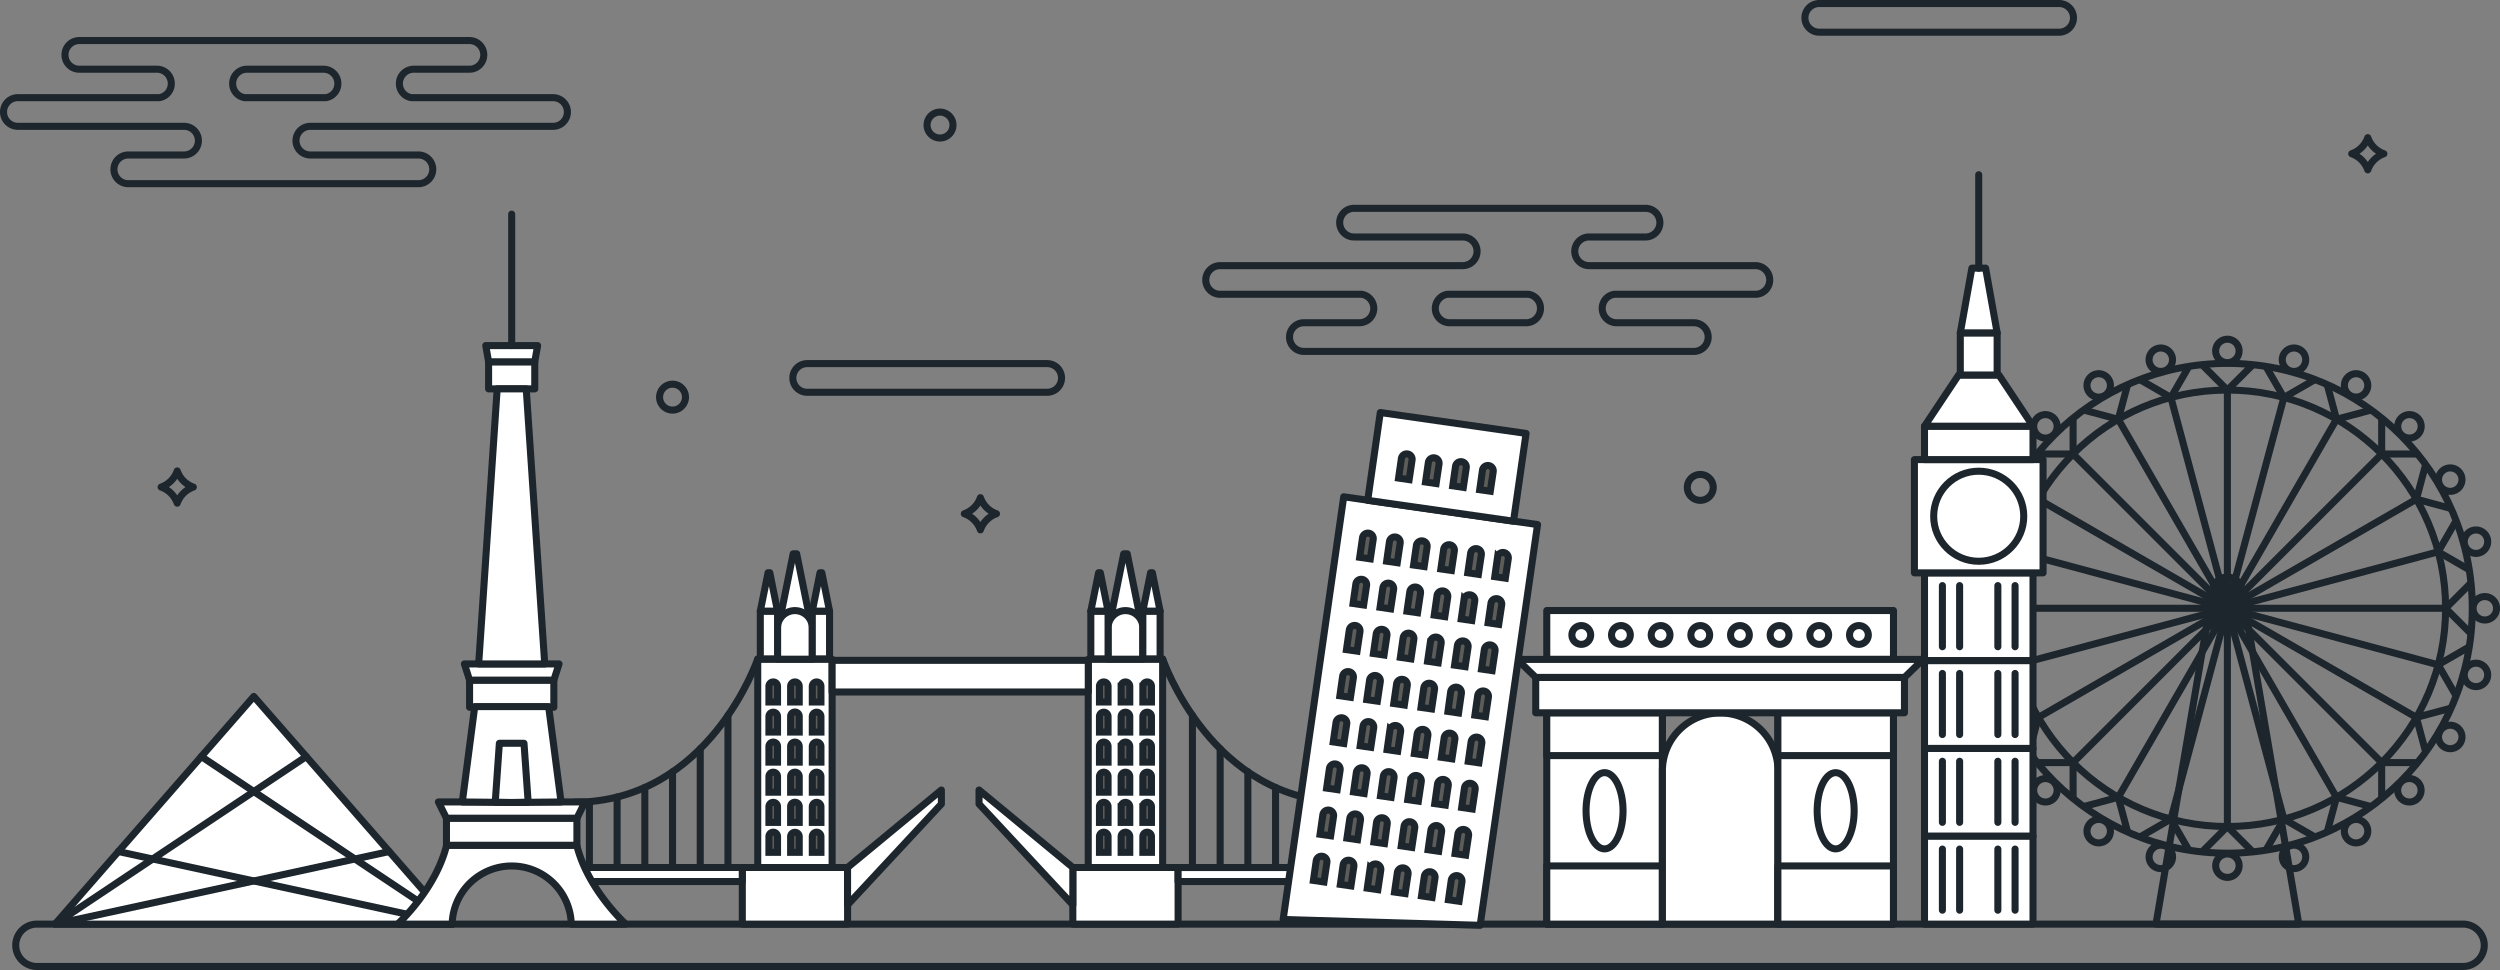 <svg xmlns="http://www.w3.org/2000/svg" viewBox="0 0 708.3 274.82"><rect x="0" y="0" width="708.3" height="274.82" fill="#808080" stroke="none"/><defs><style>.cls-1,.cls-2{fill:none;}.cls-1,.cls-2,.cls-3,.cls-4{stroke:#1d262d;stroke-width:2px;}.cls-1,.cls-3{stroke-linecap:round;stroke-linejoin:round;}.cls-2,.cls-4{stroke-miterlimit:10;}.cls-3{fill:#fff;}.cls-4{fill:#5c5c58;}</style></defs><g id="Layer_2" data-name="Layer 2"><g id="OBJECTS"><path class="cls-1" d="M697.84,273.82H10.46a6,6,0,0,1-6-6h0a6,6,0,0,1,6-6H697.84a6,6,0,0,1,6,6h0A6,6,0,0,1,697.84,273.82Z"/><circle class="cls-1" cx="631.06" cy="172.34" r="69.39"/><circle class="cls-1" cx="631.06" cy="172.34" r="61.83"/><polyline class="cls-1" points="637.95 103.64 631.06 110.52 624.18 103.64"/><polyline class="cls-1" points="619.93 104.2 615.06 112.62 606.63 107.76"/><polyline class="cls-1" points="602.67 109.4 600.15 118.8 590.75 116.28"/><polyline class="cls-1" points="587.35 118.89 587.35 128.63 577.62 128.63"/><polyline class="cls-1" points="575 132.03 577.52 141.43 568.12 143.95"/><polyline class="cls-1" points="566.48 147.91 571.34 156.34 562.92 161.21"/><polyline class="cls-1" points="562.36 165.46 569.24 172.34 562.36 179.22"/><polyline class="cls-1" points="562.92 183.48 571.34 188.34 566.48 196.77"/><polyline class="cls-1" points="568.12 200.74 577.52 203.26 575 212.66"/><polyline class="cls-1" points="577.62 216.06 587.35 216.06 587.35 225.79"/><polyline class="cls-1" points="590.75 228.41 600.15 225.89 602.67 235.29"/><polyline class="cls-1" points="606.63 236.93 615.06 232.06 619.93 240.49"/><polyline class="cls-1" points="624.18 241.05 631.06 234.17 637.95 241.05"/><polyline class="cls-1" points="642.2 240.49 647.07 232.06 655.49 236.93"/><polyline class="cls-1" points="659.46 235.29 661.98 225.89 671.38 228.41"/><polyline class="cls-1" points="674.78 225.79 674.78 216.06 684.51 216.06"/><polyline class="cls-1" points="687.13 212.66 684.61 203.26 694.01 200.74"/><polyline class="cls-1" points="695.65 196.77 690.78 188.34 699.21 183.48"/><polyline class="cls-1" points="699.77 179.22 692.89 172.34 699.77 165.46"/><polyline class="cls-1" points="699.21 161.21 690.78 156.34 695.65 147.91"/><polyline class="cls-1" points="694.01 143.95 684.61 141.43 687.13 132.03"/><polyline class="cls-1" points="684.51 128.63 674.78 128.63 674.78 118.89"/><polyline class="cls-1" points="671.38 116.28 661.98 118.8 659.46 109.4"/><polyline class="cls-1" points="655.49 107.76 647.07 112.62 642.2 104.2"/><path class="cls-1" d="M634.38,99.43a3.32,3.32,0,1,1-3.32-3.32A3.31,3.31,0,0,1,634.38,99.43Z"/><path class="cls-1" d="M615.4,101.05a3.32,3.32,0,1,1-4.07-2.34A3.33,3.33,0,0,1,615.4,101.05Z"/><path class="cls-1" d="M597.48,107.54a3.32,3.32,0,1,1-4.53-1.22A3.32,3.32,0,0,1,597.48,107.54Z"/><path class="cls-1" d="M581.85,118.44a3.32,3.32,0,1,1-4.69,0A3.31,3.31,0,0,1,581.85,118.44Z"/><path class="cls-1" d="M569.58,133a3.32,3.32,0,1,1-4.54,1.22A3.32,3.32,0,0,1,569.58,133Z"/><path class="cls-1" d="M561.49,150.27a3.32,3.32,0,1,1-4.06,2.34A3.32,3.32,0,0,1,561.49,150.27Z"/><path class="cls-1" d="M558.15,169a3.32,3.32,0,1,1-3.32,3.31A3.32,3.32,0,0,1,558.15,169Z"/><path class="cls-1" d="M559.77,188a3.32,3.32,0,1,1-2.34,4.06A3.33,3.33,0,0,1,559.77,188Z"/><path class="cls-1" d="M566.26,205.93a3.32,3.32,0,1,1-1.22,4.53A3.32,3.32,0,0,1,566.26,205.93Z"/><path class="cls-1" d="M577.16,221.56a3.32,3.32,0,1,1,0,4.69A3.31,3.31,0,0,1,577.16,221.56Z"/><path class="cls-1" d="M591.73,233.83a3.32,3.32,0,1,1,1.22,4.53A3.32,3.32,0,0,1,591.73,233.83Z"/><path class="cls-1" d="M609,241.92a3.32,3.32,0,1,1,2.34,4.06A3.32,3.32,0,0,1,609,241.92Z"/><path class="cls-1" d="M627.75,245.26a3.32,3.32,0,1,1,3.31,3.32A3.32,3.32,0,0,1,627.75,245.26Z"/><path class="cls-1" d="M646.73,243.63a3.32,3.32,0,1,1,4.06,2.35A3.32,3.32,0,0,1,646.73,243.63Z"/><path class="cls-1" d="M664.65,237.15a3.32,3.32,0,1,1,4.53,1.21A3.31,3.31,0,0,1,664.65,237.15Z"/><path class="cls-1" d="M680.28,226.25a3.32,3.32,0,1,1,4.69,0A3.31,3.31,0,0,1,680.28,226.25Z"/><path class="cls-1" d="M692.55,211.67a3.32,3.32,0,1,1,4.53-1.21A3.31,3.31,0,0,1,692.55,211.67Z"/><path class="cls-1" d="M700.64,194.42a3.32,3.32,0,1,1,4.06-2.35A3.32,3.32,0,0,1,700.64,194.42Z"/><path class="cls-1" d="M704,175.66a3.32,3.32,0,1,1,3.32-3.32A3.32,3.32,0,0,1,704,175.66Z"/><path class="cls-1" d="M702.35,156.68a3.32,3.32,0,1,1,2.35-4.07A3.32,3.32,0,0,1,702.35,156.68Z"/><path class="cls-1" d="M695.87,138.76a3.32,3.32,0,1,1,1.21-4.53A3.32,3.32,0,0,1,695.87,138.76Z"/><path class="cls-1" d="M685,123.13a3.32,3.32,0,1,1,0-4.69A3.33,3.33,0,0,1,685,123.13Z"/><path class="cls-1" d="M670.39,110.85a3.31,3.31,0,1,1-1.21-4.53A3.32,3.32,0,0,1,670.39,110.85Z"/><path class="cls-1" d="M653.14,102.77a3.32,3.32,0,1,1-2.35-4.06A3.32,3.32,0,0,1,653.14,102.77Z"/><line class="cls-1" x1="631.06" y1="110.52" x2="631.06" y2="172.34"/><line class="cls-1" x1="615.06" y1="112.62" x2="631.06" y2="172.34"/><line class="cls-1" x1="600.15" y1="118.8" x2="631.06" y2="172.34"/><line class="cls-1" x1="587.35" y1="128.63" x2="631.06" y2="172.34"/><line class="cls-1" x1="577.52" y1="141.43" x2="631.06" y2="172.34"/><line class="cls-1" x1="571.34" y1="156.34" x2="631.06" y2="172.34"/><line class="cls-1" x1="569.24" y1="172.34" x2="631.06" y2="172.34"/><line class="cls-1" x1="571.34" y1="188.35" x2="631.06" y2="172.34"/><line class="cls-1" x1="577.52" y1="203.26" x2="631.06" y2="172.34"/><line class="cls-1" x1="587.35" y1="216.06" x2="631.06" y2="172.34"/><line class="cls-1" x1="600.15" y1="225.89" x2="631.06" y2="172.34"/><line class="cls-1" x1="615.06" y1="232.06" x2="631.06" y2="172.34"/><line class="cls-1" x1="631.06" y1="234.17" x2="631.06" y2="172.34"/><line class="cls-1" x1="647.07" y1="232.06" x2="631.06" y2="172.34"/><line class="cls-1" x1="661.98" y1="225.89" x2="631.06" y2="172.34"/><line class="cls-1" x1="674.78" y1="216.06" x2="631.06" y2="172.34"/><line class="cls-1" x1="684.61" y1="203.26" x2="631.06" y2="172.34"/><line class="cls-1" x1="690.78" y1="188.35" x2="631.06" y2="172.34"/><line class="cls-1" x1="692.89" y1="172.34" x2="631.06" y2="172.34"/><line class="cls-1" x1="690.78" y1="156.34" x2="631.06" y2="172.34"/><line class="cls-1" x1="684.61" y1="141.43" x2="631.06" y2="172.34"/><line class="cls-1" x1="674.78" y1="128.63" x2="631.06" y2="172.34"/><line class="cls-1" x1="661.98" y1="118.8" x2="631.06" y2="172.34"/><line class="cls-1" x1="647.07" y1="112.62" x2="631.06" y2="172.34"/><path class="cls-1" d="M651.3,261.82H610.83L626.92,167a4.21,4.21,0,0,1,4.14-3.5h0a4.2,4.2,0,0,1,4.14,3.5Z"/><path class="cls-2" d="M634,172.34a3,3,0,1,1-3-3A3,3,0,0,1,634,172.34Z"/><rect class="cls-3" x="545.25" y="162.3" width="30.74" height="24.88"/><rect class="cls-3" x="542.39" y="130.22" width="36.45" height="32.08"/><rect class="cls-3" x="545.25" y="120.76" width="30.74" height="9.46"/><polygon class="cls-3" points="575.98 120.75 545.25 120.75 554.9 106.25 566.33 106.25 575.98 120.75"/><rect class="cls-3" x="555.39" y="94.3" width="10.44" height="11.95"/><polygon class="cls-3" points="565.84 94.3 555.39 94.3 558.67 75.97 562.56 75.97 565.84 94.3"/><line class="cls-1" x1="550.32" y1="165.91" x2="550.32" y2="183.23"/><line class="cls-1" x1="555.2" y1="165.91" x2="555.2" y2="183.23"/><line class="cls-1" x1="566.03" y1="165.91" x2="566.03" y2="183.23"/><line class="cls-1" x1="570.91" y1="165.91" x2="570.91" y2="183.23"/><rect class="cls-3" x="545.25" y="187.18" width="30.74" height="24.88"/><line class="cls-1" x1="550.32" y1="190.8" x2="550.32" y2="208.11"/><line class="cls-1" x1="555.2" y1="190.8" x2="555.2" y2="208.11"/><line class="cls-1" x1="566.03" y1="190.8" x2="566.03" y2="208.11"/><line class="cls-1" x1="570.91" y1="190.8" x2="570.91" y2="208.11"/><rect class="cls-3" x="545.25" y="212.06" width="30.74" height="24.88"/><line class="cls-1" x1="550.32" y1="215.68" x2="550.32" y2="232.99"/><line class="cls-1" x1="555.2" y1="215.68" x2="555.2" y2="232.99"/><line class="cls-1" x1="566.03" y1="215.68" x2="566.03" y2="232.99"/><line class="cls-1" x1="570.91" y1="215.68" x2="570.91" y2="232.99"/><rect class="cls-3" x="545.25" y="236.94" width="30.74" height="24.88"/><line class="cls-1" x1="550.32" y1="240.56" x2="550.32" y2="257.88"/><line class="cls-1" x1="555.2" y1="240.56" x2="555.2" y2="257.88"/><line class="cls-1" x1="566.03" y1="240.56" x2="566.03" y2="257.88"/><line class="cls-1" x1="570.91" y1="240.56" x2="570.91" y2="257.88"/><line class="cls-1" x1="560.61" y1="49.5" x2="560.61" y2="75.98"/><circle class="cls-1" cx="560.61" cy="146.26" r="12.76"/><polygon class="cls-3" points="225.72 156.91 224.72 156.91 220.37 178.49 230.07 178.49 225.72 156.91"/><rect class="cls-3" x="214.68" y="186.79" width="21.08" height="58.99"/><path class="cls-3" d="M225.22,173h0a4.92,4.92,0,0,1,4.92,4.92v8.85a0,0,0,0,1,0,0h-9.85a0,0,0,0,1,0,0v-8.85a4.92,4.92,0,0,1,4.92-4.92Z"/><rect class="cls-3" x="210.31" y="245.78" width="29.83" height="16.04"/><rect class="cls-3" x="215.41" y="173.14" width="4.89" height="13.53"/><polygon class="cls-3" points="218.1 162.26 217.6 162.26 215.41 173.14 220.29 173.14 218.1 162.26"/><rect class="cls-3" x="230.14" y="173.14" width="4.89" height="13.53"/><polygon class="cls-3" points="232.84 162.26 232.33 162.26 230.14 173.14 235.03 173.14 232.84 162.26"/><path class="cls-4" d="M220.29,198.89h-2.44v-4.46a1.22,1.22,0,0,1,1.22-1.22h0a1.21,1.21,0,0,1,1.22,1.22Z"/><path class="cls-4" d="M225.22,193.21h0a1.22,1.22,0,0,1,1.22,1.22v4.46a0,0,0,0,1,0,0H224a0,0,0,0,1,0,0v-4.46A1.22,1.22,0,0,1,225.22,193.21Z"/><path class="cls-4" d="M232.59,198.89h-2.45v-4.46a1.22,1.22,0,0,1,1.22-1.22h0a1.22,1.22,0,0,1,1.23,1.22Z"/><path class="cls-4" d="M220.29,207.41h-2.44V203a1.22,1.22,0,0,1,1.22-1.22h0a1.21,1.21,0,0,1,1.22,1.22Z"/><path class="cls-4" d="M225.22,201.73h0a1.22,1.22,0,0,1,1.22,1.22v4.46a0,0,0,0,1,0,0H224a0,0,0,0,1,0,0v-4.46A1.22,1.22,0,0,1,225.22,201.73Z"/><path class="cls-4" d="M232.59,207.41h-2.45V203a1.22,1.22,0,0,1,1.22-1.22h0a1.22,1.22,0,0,1,1.23,1.22Z"/><path class="cls-4" d="M220.29,215.93h-2.44v-4.46a1.22,1.22,0,0,1,1.22-1.22h0a1.21,1.21,0,0,1,1.22,1.22Z"/><path class="cls-4" d="M225.22,210.25h0a1.22,1.22,0,0,1,1.22,1.22v4.46a0,0,0,0,1,0,0H224a0,0,0,0,1,0,0v-4.46A1.22,1.22,0,0,1,225.22,210.25Z"/><path class="cls-4" d="M232.59,215.93h-2.45v-4.46a1.22,1.22,0,0,1,1.22-1.22h0a1.22,1.22,0,0,1,1.23,1.22Z"/><path class="cls-4" d="M220.29,224.45h-2.44V220a1.22,1.22,0,0,1,1.22-1.22h0a1.21,1.21,0,0,1,1.22,1.22Z"/><path class="cls-4" d="M225.22,218.77h0a1.22,1.22,0,0,1,1.22,1.22v4.46a0,0,0,0,1,0,0H224a0,0,0,0,1,0,0V220A1.22,1.22,0,0,1,225.22,218.77Z"/><path class="cls-4" d="M232.59,224.45h-2.45V220a1.22,1.22,0,0,1,1.22-1.22h0a1.22,1.22,0,0,1,1.23,1.22Z"/><path class="cls-4" d="M220.29,233h-2.44v-4.46a1.22,1.22,0,0,1,1.22-1.22h0a1.22,1.22,0,0,1,1.22,1.22Z"/><path class="cls-4" d="M225.22,227.29h0a1.22,1.22,0,0,1,1.22,1.22V233a0,0,0,0,1,0,0H224a0,0,0,0,1,0,0v-4.46A1.22,1.22,0,0,1,225.22,227.29Z"/><path class="cls-4" d="M232.59,233h-2.45v-4.46a1.22,1.22,0,0,1,1.22-1.22h0a1.23,1.23,0,0,1,1.23,1.22Z"/><path class="cls-4" d="M220.29,241.49h-2.44V237a1.22,1.22,0,0,1,1.22-1.22h0a1.22,1.22,0,0,1,1.22,1.22Z"/><path class="cls-4" d="M225.22,235.81h0a1.22,1.22,0,0,1,1.22,1.22v4.46a0,0,0,0,1,0,0H224a0,0,0,0,1,0,0V237A1.22,1.22,0,0,1,225.22,235.81Z"/><path class="cls-4" d="M232.59,241.49h-2.45V237a1.22,1.22,0,0,1,1.22-1.22h0a1.23,1.23,0,0,1,1.23,1.22Z"/><polygon class="cls-3" points="319.37 156.91 318.37 156.91 314.01 178.49 323.72 178.49 319.37 156.91"/><rect class="cls-3" x="308.32" y="186.79" width="21.08" height="58.99"/><path class="cls-3" d="M318.87,173h0a4.93,4.93,0,0,0-4.93,4.92v8.85h9.85v-8.85A4.92,4.92,0,0,0,318.87,173Z"/><rect class="cls-3" x="303.95" y="245.78" width="29.83" height="16.04"/><rect class="cls-3" x="309.05" y="173.14" width="4.89" height="13.53"/><polygon class="cls-3" points="311.75 162.26 311.25 162.26 309.05 173.14 313.94 173.14 311.75 162.26"/><rect class="cls-3" x="323.79" y="173.14" width="4.89" height="13.53"/><polygon class="cls-3" points="326.49 162.26 325.98 162.26 323.79 173.14 328.68 173.14 326.49 162.26"/><path class="cls-4" d="M313.94,198.89H311.5v-4.46a1.21,1.21,0,0,1,1.22-1.22h0a1.22,1.22,0,0,1,1.22,1.22Z"/><path class="cls-4" d="M320.09,198.89h-2.45v-4.46a1.22,1.22,0,0,1,1.23-1.22h0a1.22,1.22,0,0,1,1.22,1.22Z"/><path class="cls-4" d="M326.23,198.89h-2.44v-4.46a1.22,1.22,0,0,1,1.22-1.22h0a1.21,1.21,0,0,1,1.22,1.22Z"/><path class="cls-4" d="M313.94,207.41H311.5V203a1.21,1.21,0,0,1,1.22-1.22h0a1.22,1.22,0,0,1,1.22,1.22Z"/><path class="cls-4" d="M320.09,207.41h-2.45V203a1.22,1.22,0,0,1,1.23-1.22h0a1.22,1.22,0,0,1,1.22,1.22Z"/><path class="cls-4" d="M326.23,207.41h-2.44V203a1.22,1.22,0,0,1,1.22-1.22h0a1.21,1.21,0,0,1,1.22,1.22Z"/><path class="cls-4" d="M313.94,215.93H311.5v-4.46a1.21,1.21,0,0,1,1.22-1.22h0a1.22,1.22,0,0,1,1.22,1.22Z"/><path class="cls-4" d="M320.09,215.93h-2.45v-4.46a1.22,1.22,0,0,1,1.23-1.22h0a1.22,1.22,0,0,1,1.22,1.22Z"/><path class="cls-4" d="M326.23,215.93h-2.44v-4.46a1.22,1.22,0,0,1,1.22-1.22h0a1.21,1.21,0,0,1,1.22,1.22Z"/><path class="cls-4" d="M313.94,224.45H311.5V220a1.21,1.21,0,0,1,1.22-1.22h0a1.22,1.22,0,0,1,1.22,1.22Z"/><path class="cls-4" d="M320.09,224.45h-2.45V220a1.22,1.22,0,0,1,1.23-1.22h0a1.22,1.22,0,0,1,1.22,1.22Z"/><path class="cls-4" d="M326.23,224.45h-2.44V220a1.22,1.22,0,0,1,1.22-1.22h0a1.21,1.21,0,0,1,1.22,1.22Z"/><path class="cls-4" d="M313.94,233H311.5v-4.46a1.22,1.22,0,0,1,1.22-1.22h0a1.22,1.22,0,0,1,1.22,1.22Z"/><path class="cls-4" d="M320.09,233h-2.45v-4.46a1.23,1.23,0,0,1,1.23-1.22h0a1.22,1.22,0,0,1,1.22,1.22Z"/><path class="cls-4" d="M326.23,233h-2.44v-4.46a1.22,1.22,0,0,1,1.22-1.22h0a1.22,1.22,0,0,1,1.22,1.22Z"/><path class="cls-4" d="M313.94,241.49H311.5V237a1.22,1.22,0,0,1,1.22-1.22h0a1.22,1.22,0,0,1,1.22,1.22Z"/><path class="cls-4" d="M320.09,241.49h-2.45V237a1.23,1.23,0,0,1,1.23-1.22h0a1.22,1.22,0,0,1,1.22,1.22Z"/><path class="cls-4" d="M326.23,241.49h-2.44V237a1.22,1.22,0,0,1,1.22-1.22h0a1.22,1.22,0,0,1,1.22,1.22Z"/><rect class="cls-3" x="162.63" y="245.78" width="47.67" height="3.97"/><path class="cls-1" d="M214.68,186.67S201,227.29,162.63,227.29"/><line class="cls-1" x1="166.99" y1="227.29" x2="166.99" y2="245.78"/><line class="cls-1" x1="174.84" y1="225.81" x2="174.84" y2="245.78"/><line class="cls-1" x1="182.69" y1="223.09" x2="182.69" y2="245.78"/><line class="cls-1" x1="190.54" y1="218.67" x2="190.54" y2="245.78"/><line class="cls-1" x1="198.39" y1="212.12" x2="198.39" y2="245.78"/><line class="cls-1" x1="206.24" y1="202.68" x2="206.24" y2="245.78"/><rect class="cls-3" x="333.78" y="245.78" width="47.67" height="3.97" transform="translate(715.23 495.54) rotate(180)"/><path class="cls-1" d="M329.41,186.67s13.72,40.62,52,40.62"/><line class="cls-1" x1="377.09" y1="227.29" x2="377.09" y2="245.78"/><line class="cls-1" x1="369.24" y1="225.81" x2="369.24" y2="245.78"/><line class="cls-1" x1="361.39" y1="223.09" x2="361.39" y2="245.78"/><line class="cls-1" x1="353.54" y1="218.67" x2="353.54" y2="245.78"/><line class="cls-1" x1="345.69" y1="212.12" x2="345.69" y2="245.78"/><line class="cls-1" x1="337.84" y1="202.68" x2="337.84" y2="245.78"/><rect class="cls-3" x="235.76" y="187.09" width="72.57" height="8.96"/><polygon class="cls-3" points="240.13 256.37 266.71 227.79 266.71 223.82 240.13 245.78 240.13 256.37"/><polygon class="cls-3" points="303.95 256.37 277.38 227.79 277.38 223.82 303.95 245.78 303.95 256.37"/><rect class="cls-3" x="438.23" y="201.96" width="32.74" height="59.87"/><rect class="cls-3" x="438.23" y="245.34" width="32.74" height="16.48"/><path class="cls-3" d="M487.34,202h0A16.37,16.37,0,0,0,471,218.33v43.49h32.74V218.33A16.37,16.37,0,0,0,487.34,202Z"/><rect class="cls-3" x="503.71" y="201.96" width="32.74" height="59.87"/><rect class="cls-3" x="438.23" y="201.96" width="32.74" height="12.11"/><rect class="cls-3" x="503.71" y="201.96" width="32.74" height="12.11"/><rect class="cls-3" x="503.71" y="245.34" width="32.74" height="16.48"/><rect class="cls-3" x="435.1" y="191.92" width="104.47" height="10.03"/><rect class="cls-3" x="438.23" y="172.97" width="98.23" height="13.85"/><polygon class="cls-3" points="539.58 191.92 435.1 191.92 429.85 186.83 544.83 186.83 539.58 191.92"/><path class="cls-3" d="M459.84,229.71c0,6-2.35,10.8-5.24,10.8s-5.24-4.84-5.24-10.8,2.35-10.81,5.24-10.81S459.84,223.74,459.84,229.71Z"/><ellipse class="cls-3" cx="520.08" cy="229.71" rx="5.24" ry="10.8"/><path class="cls-3" d="M450.67,179.9a2.66,2.66,0,1,1-2.66-2.66A2.66,2.66,0,0,1,450.67,179.9Z"/><path class="cls-3" d="M461.9,179.9a2.66,2.66,0,1,1-2.65-2.66A2.66,2.66,0,0,1,461.9,179.9Z"/><path class="cls-3" d="M473.14,179.9a2.66,2.66,0,1,1-2.66-2.66A2.66,2.66,0,0,1,473.14,179.9Z"/><path class="cls-3" d="M484.38,179.9a2.66,2.66,0,1,1-2.66-2.66A2.66,2.66,0,0,1,484.38,179.9Z"/><path class="cls-3" d="M495.62,179.9a2.66,2.66,0,1,1-2.66-2.66A2.66,2.66,0,0,1,495.62,179.9Z"/><path class="cls-3" d="M506.85,179.9a2.66,2.66,0,1,1-2.65-2.66A2.66,2.66,0,0,1,506.85,179.9Z"/><path class="cls-3" d="M518.09,179.9a2.66,2.66,0,1,1-2.66-2.66A2.66,2.66,0,0,1,518.09,179.9Z"/><path class="cls-3" d="M529.33,179.9a2.66,2.66,0,1,1-2.66-2.66A2.66,2.66,0,0,1,529.33,179.9Z"/><polygon class="cls-3" points="71.9 197.32 15.59 261.82 128.22 261.82 71.9 197.32"/><polyline class="cls-1" points="86.77 214.34 15.59 261.82 110.26 241.26"/><polyline class="cls-1" points="57.03 214.34 128.22 261.82 33.54 241.26"/><polygon class="cls-3" points="419.35 262.16 363.54 260.5 380.7 140.75 435.62 148.62 419.35 262.16"/><rect class="cls-3" x="389.08" y="119.68" width="41.73" height="25.13" transform="translate(22.91 -56.82) rotate(8.16)"/><path class="cls-4" d="M388.23,158.34l-3-.44.8-5.54a1.53,1.53,0,0,1,1.73-1.3h0a1.53,1.53,0,0,1,1.3,1.73Z"/><path class="cls-4" d="M395.87,159.43l-3-.43.79-5.55a1.54,1.54,0,0,1,1.74-1.3h0a1.54,1.54,0,0,1,1.3,1.74Z"/><path class="cls-4" d="M403.5,160.52l-3-.43.79-5.54a1.54,1.54,0,0,1,1.74-1.3h0a1.53,1.53,0,0,1,1.3,1.73Z"/><path class="cls-4" d="M411.22,161.63l-3-.43.8-5.55a1.53,1.53,0,0,1,1.73-1.3h0a1.54,1.54,0,0,1,1.3,1.74Z"/><path class="cls-4" d="M418.86,162.73l-3-.44.8-5.54a1.53,1.53,0,0,1,1.73-1.3h0a1.53,1.53,0,0,1,1.3,1.73Z"/><path class="cls-4" d="M426.5,163.82l-3-.44.79-5.54a1.54,1.54,0,0,1,1.74-1.3h0a1.54,1.54,0,0,1,1.3,1.74Z"/><path class="cls-4" d="M399.24,135.89l-3-.44.8-5.54a1.53,1.53,0,0,1,1.73-1.3h0a1.53,1.53,0,0,1,1.3,1.73Z"/><path class="cls-4" d="M406.88,137l-3-.43.8-5.55a1.53,1.53,0,0,1,1.73-1.3h0a1.54,1.54,0,0,1,1.3,1.74Z"/><path class="cls-4" d="M414.59,138.09l-3-.44.79-5.54a1.54,1.54,0,0,1,1.74-1.3h0a1.53,1.53,0,0,1,1.3,1.73Z"/><path class="cls-4" d="M422.23,139.18l-3-.43.79-5.55a1.54,1.54,0,0,1,1.74-1.3h0a1.54,1.54,0,0,1,1.3,1.74Z"/><path class="cls-4" d="M386.35,171.41l-3-.43.79-5.54a1.54,1.54,0,0,1,1.74-1.3h0a1.53,1.53,0,0,1,1.3,1.73Z"/><path class="cls-4" d="M394,172.51l-3-.44.8-5.54a1.53,1.53,0,0,1,1.73-1.3h0a1.54,1.54,0,0,1,1.31,1.74Z"/><path class="cls-4" d="M401.63,173.6l-3-.43.8-5.54a1.53,1.53,0,0,1,1.73-1.3h0a1.53,1.53,0,0,1,1.3,1.73Z"/><path class="cls-4" d="M409.35,174.71l-3-.44.79-5.54a1.54,1.54,0,0,1,1.74-1.3h0a1.54,1.54,0,0,1,1.3,1.74Z"/><path class="cls-4" d="M417,175.8l-3-.43.79-5.54a1.54,1.54,0,0,1,1.74-1.3h0a1.53,1.53,0,0,1,1.3,1.73Z"/><path class="cls-4" d="M424.62,176.9l-3-.44.8-5.54a1.53,1.53,0,0,1,1.73-1.3h0a1.54,1.54,0,0,1,1.31,1.74Z"/><path class="cls-4" d="M384.48,184.49l-3-.43.8-5.55a1.53,1.53,0,0,1,1.73-1.3h0a1.54,1.54,0,0,1,1.3,1.74Z"/><path class="cls-4" d="M392.12,185.59l-3-.44.79-5.54a1.54,1.54,0,0,1,1.74-1.3h0a1.53,1.53,0,0,1,1.3,1.73Z"/><path class="cls-4" d="M399.75,186.68l-3-.44.79-5.54a1.54,1.54,0,0,1,1.74-1.3h0a1.54,1.54,0,0,1,1.3,1.74Z"/><path class="cls-4" d="M407.47,187.79l-3-.44.8-5.54a1.53,1.53,0,0,1,1.73-1.3h0a1.54,1.54,0,0,1,1.31,1.73Z"/><path class="cls-4" d="M415.11,188.88l-3-.43.8-5.55a1.53,1.53,0,0,1,1.73-1.3h0a1.54,1.54,0,0,1,1.3,1.74Z"/><path class="cls-4" d="M422.75,190l-3-.44.79-5.54a1.54,1.54,0,0,1,1.74-1.3h0a1.53,1.53,0,0,1,1.3,1.73Z"/><path class="cls-4" d="M382.61,197.57l-3-.44.79-5.54a1.54,1.54,0,0,1,1.74-1.3h0a1.54,1.54,0,0,1,1.3,1.74Z"/><path class="cls-4" d="M390.24,198.66l-3-.43.79-5.54a1.54,1.54,0,0,1,1.74-1.3h0a1.53,1.53,0,0,1,1.3,1.73Z"/><path class="cls-4" d="M397.88,199.76l-3-.44.8-5.54a1.53,1.53,0,0,1,1.73-1.3h0a1.53,1.53,0,0,1,1.3,1.74Z"/><path class="cls-4" d="M405.6,200.86l-3-.43.79-5.54a1.54,1.54,0,0,1,1.74-1.3h0a1.53,1.53,0,0,1,1.3,1.73Z"/><path class="cls-4" d="M413.24,202l-3-.44L411,196a1.54,1.54,0,0,1,1.74-1.3h0a1.54,1.54,0,0,1,1.3,1.74Z"/><path class="cls-4" d="M420.87,203.05l-3-.43.79-5.54a1.54,1.54,0,0,1,1.74-1.3h0a1.53,1.53,0,0,1,1.3,1.73Z"/><path class="cls-4" d="M380.73,210.65l-3-.44.8-5.54a1.53,1.53,0,0,1,1.73-1.3h0a1.52,1.52,0,0,1,1.3,1.73Z"/><path class="cls-4" d="M388.37,211.74l-3-.43.8-5.55a1.53,1.53,0,0,1,1.73-1.3h0a1.54,1.54,0,0,1,1.3,1.74Z"/><path class="cls-4" d="M396,212.84l-3-.44.79-5.54a1.54,1.54,0,0,1,1.74-1.3h0a1.53,1.53,0,0,1,1.3,1.73Z"/><path class="cls-4" d="M403.72,213.94l-3-.43.79-5.55a1.54,1.54,0,0,1,1.74-1.3h0a1.54,1.54,0,0,1,1.3,1.74Z"/><path class="cls-4" d="M411.36,215l-3-.44.8-5.54a1.53,1.53,0,0,1,1.73-1.3h0a1.54,1.54,0,0,1,1.31,1.73Z"/><path class="cls-4" d="M419,216.13l-3-.43.8-5.55a1.53,1.53,0,0,1,1.73-1.3h0a1.54,1.54,0,0,1,1.3,1.74Z"/><path class="cls-4" d="M378.86,223.72l-3-.43.79-5.54a1.54,1.54,0,0,1,1.74-1.3h0a1.53,1.53,0,0,1,1.3,1.73Z"/><path class="cls-4" d="M386.49,224.82l-3-.44.79-5.54a1.54,1.54,0,0,1,1.74-1.3h0a1.54,1.54,0,0,1,1.3,1.74Z"/><path class="cls-4" d="M394.13,225.91l-3-.43.79-5.54a1.54,1.54,0,0,1,1.74-1.3h0a1.53,1.53,0,0,1,1.3,1.73Z"/><path class="cls-4" d="M401.85,227l-3-.44.8-5.54a1.53,1.53,0,0,1,1.73-1.3h0a1.54,1.54,0,0,1,1.3,1.74Z"/><path class="cls-4" d="M409.49,228.11l-3-.43.79-5.54a1.54,1.54,0,0,1,1.74-1.3h0a1.53,1.53,0,0,1,1.3,1.73Z"/><path class="cls-4" d="M417.12,229.21l-3-.44.79-5.54a1.54,1.54,0,0,1,1.74-1.3h0a1.54,1.54,0,0,1,1.3,1.74Z"/><path class="cls-4" d="M377,236.8l-3-.43.79-5.54a1.54,1.54,0,0,1,1.74-1.31h0a1.54,1.54,0,0,1,1.3,1.74Z"/><path class="cls-4" d="M384.62,237.9l-3-.44.8-5.54a1.53,1.53,0,0,1,1.73-1.3h0a1.53,1.53,0,0,1,1.3,1.73Z"/><path class="cls-4" d="M392.26,239l-3-.43L390,233a1.53,1.53,0,0,1,1.73-1.3h0a1.54,1.54,0,0,1,1.3,1.74Z"/><path class="cls-4" d="M400,240.1l-3-.44.79-5.54a1.54,1.54,0,0,1,1.74-1.3h0a1.54,1.54,0,0,1,1.3,1.74Z"/><path class="cls-4" d="M407.61,241.19l-3-.43.79-5.55a1.54,1.54,0,0,1,1.74-1.3h0a1.54,1.54,0,0,1,1.3,1.74Z"/><path class="cls-4" d="M415.25,242.29l-3-.44.8-5.54a1.53,1.53,0,0,1,1.73-1.3h0a1.53,1.53,0,0,1,1.3,1.73Z"/><path class="cls-4" d="M375.11,249.88l-3-.44.8-5.54a1.53,1.53,0,0,1,1.73-1.3h0a1.54,1.54,0,0,1,1.3,1.74Z"/><path class="cls-4" d="M382.75,251l-3-.43.79-5.54a1.54,1.54,0,0,1,1.74-1.3h0a1.53,1.53,0,0,1,1.3,1.73Z"/><path class="cls-4" d="M390.38,252.07l-3-.44.79-5.54a1.54,1.54,0,0,1,1.74-1.3h0a1.54,1.54,0,0,1,1.3,1.74Z"/><path class="cls-4" d="M398.1,253.17l-3-.43.8-5.54a1.53,1.53,0,0,1,1.73-1.3h0a1.53,1.53,0,0,1,1.3,1.73Z"/><path class="cls-4" d="M405.74,254.27l-3-.44.8-5.54a1.53,1.53,0,0,1,1.73-1.3h0a1.54,1.54,0,0,1,1.3,1.74Z"/><path class="cls-4" d="M413.38,255.36l-3-.43.79-5.54a1.54,1.54,0,0,1,1.74-1.3h0a1.53,1.53,0,0,1,1.3,1.73Z"/><path class="cls-3" d="M163.41,239.48H126.53c-3.11,12.6-13.87,22.34-13.87,22.34H128.1a16.88,16.88,0,0,1,33.75,0h15.44S166.52,252.08,163.41,239.48Z"/><rect class="cls-3" x="126.49" y="231.81" width="36.96" height="7.68"/><polygon class="cls-3" points="163.45 231.81 126.49 231.81 124.2 227.21 165.74 227.21 163.45 231.81"/><rect class="cls-3" x="133.04" y="192.7" width="23.87" height="7.68"/><polygon class="cls-3" points="156.91 192.7 133.04 192.7 131.56 188.1 158.39 188.1 156.91 192.7"/><rect class="cls-3" x="138.43" y="102.5" width="13.08" height="7.68"/><polygon class="cls-3" points="151.51 102.5 138.43 102.5 137.62 97.91 152.32 97.91 151.51 102.5"/><polygon class="cls-3" points="155.44 200.2 144.97 200.2 134.5 200.2 130.98 227.21 144.97 227.36 158.96 227.21 155.44 200.2"/><polygon class="cls-3" points="140.86 110.18 135.62 188.1 144.97 188.1 154.33 188.1 149.09 110.18 140.86 110.18"/><polygon class="cls-3" points="148.46 210.59 144.97 210.59 141.48 210.59 140.31 227.27 144.97 227.36 149.64 227.27 148.46 210.59"/><line class="cls-1" x1="144.97" y1="60.67" x2="144.97" y2="97.91"/><path class="cls-1" d="M497.31,75.26H450.22a4.06,4.06,0,0,1-4.06-4.06h0a4.06,4.06,0,0,1,4.06-4.06h16a4.06,4.06,0,1,0,0-8.12h-82.6a4.06,4.06,0,0,0,0,8.12h30.8a4.06,4.06,0,0,1,4.06,4.06h0a4.06,4.06,0,0,1-4.06,4.06H345.68a4.06,4.06,0,0,0-4.06,4.06h0a4.06,4.06,0,0,0,4.06,4.06h40.13a4.06,4.06,0,0,1,3.41,4h0a4.06,4.06,0,0,1-4.06,4.06H369.41a4.06,4.06,0,1,0,0,8.12H479.9a4.06,4.06,0,0,0,0-8.12H458a4.06,4.06,0,0,1-4.06-4.06h0a4,4,0,0,1,3.4-4h40a4.06,4.06,0,0,0,4.06-4.06h0A4.06,4.06,0,0,0,497.31,75.26ZM436.45,87.38h0a4.05,4.05,0,0,1-4.06,4.06H410.71a4.06,4.06,0,0,1-4.06-4.06h0a4.06,4.06,0,0,1,3.41-4h23A4,4,0,0,1,436.45,87.38Z"/><path class="cls-1" d="M5.06,35.79H52.15a4.06,4.06,0,0,1,4.06,4.06h0a4.06,4.06,0,0,1-4.06,4.06h-16a4.07,4.07,0,0,0,0,8.13h82.59a4.07,4.07,0,0,0,0-8.13H87.93a4.06,4.06,0,0,1-4.07-4.06h0a4.07,4.07,0,0,1,4.07-4.06h68.76a4.06,4.06,0,0,0,4.07-4.06h0a4.07,4.07,0,0,0-4.07-4.06H116.56a4,4,0,0,1-3.4-4h0a4.06,4.06,0,0,1,4.06-4.06H133a4.06,4.06,0,1,0,0-8.12H22.47a4.06,4.06,0,1,0,0,8.12h22a4.06,4.06,0,0,1,4.06,4.06h0a4,4,0,0,1-3.4,4h-40A4.06,4.06,0,0,0,1,31.73H1A4.06,4.06,0,0,0,5.06,35.79ZM65.92,23.67h0A4.06,4.06,0,0,1,70,19.61H91.66a4.06,4.06,0,0,1,4.06,4.06h0a4,4,0,0,1-3.4,4h-23A4,4,0,0,1,65.92,23.67Z"/><path class="cls-1" d="M296.69,111.14h-68a4.06,4.06,0,0,1-4.06-4.06h0a4.06,4.06,0,0,1,4.06-4.06h68a4.06,4.06,0,0,1,4.06,4.06h0A4.06,4.06,0,0,1,296.69,111.14Z"/><path class="cls-1" d="M583.43,9.12h-68a4.06,4.06,0,0,1-4.06-4.06h0A4.06,4.06,0,0,1,515.4,1h68a4.06,4.06,0,0,1,4.06,4.06h0A4.06,4.06,0,0,1,583.43,9.12Z"/><path class="cls-1" d="M50.21,133.43h0A7.47,7.47,0,0,0,54.77,138h0a7.47,7.47,0,0,0-4.56,4.56h0A7.47,7.47,0,0,0,45.65,138h0a7.47,7.47,0,0,0,4.56-4.56Z"/><path class="cls-1" d="M277.77,141h0a7.45,7.45,0,0,0,4.55,4.56h0a7.45,7.45,0,0,0-4.55,4.56h0a7.49,7.49,0,0,0-4.56-4.56h0a7.49,7.49,0,0,0,4.56-4.56Z"/><path class="cls-1" d="M670.84,39h0a7.47,7.47,0,0,0,4.56,4.56h0a7.47,7.47,0,0,0-4.56,4.56h0a7.47,7.47,0,0,0-4.56-4.56h0A7.47,7.47,0,0,0,670.84,39Z"/><path class="cls-1" d="M270,35.43a3.67,3.67,0,1,1-3.67-3.67A3.67,3.67,0,0,1,270,35.43Z"/><path class="cls-1" d="M485.39,138.09a3.67,3.67,0,1,1-3.67-3.67A3.66,3.66,0,0,1,485.39,138.09Z"/><path class="cls-1" d="M194.21,112.51a3.67,3.67,0,1,1-3.67-3.66A3.67,3.67,0,0,1,194.21,112.51Z"/></g></g></svg>